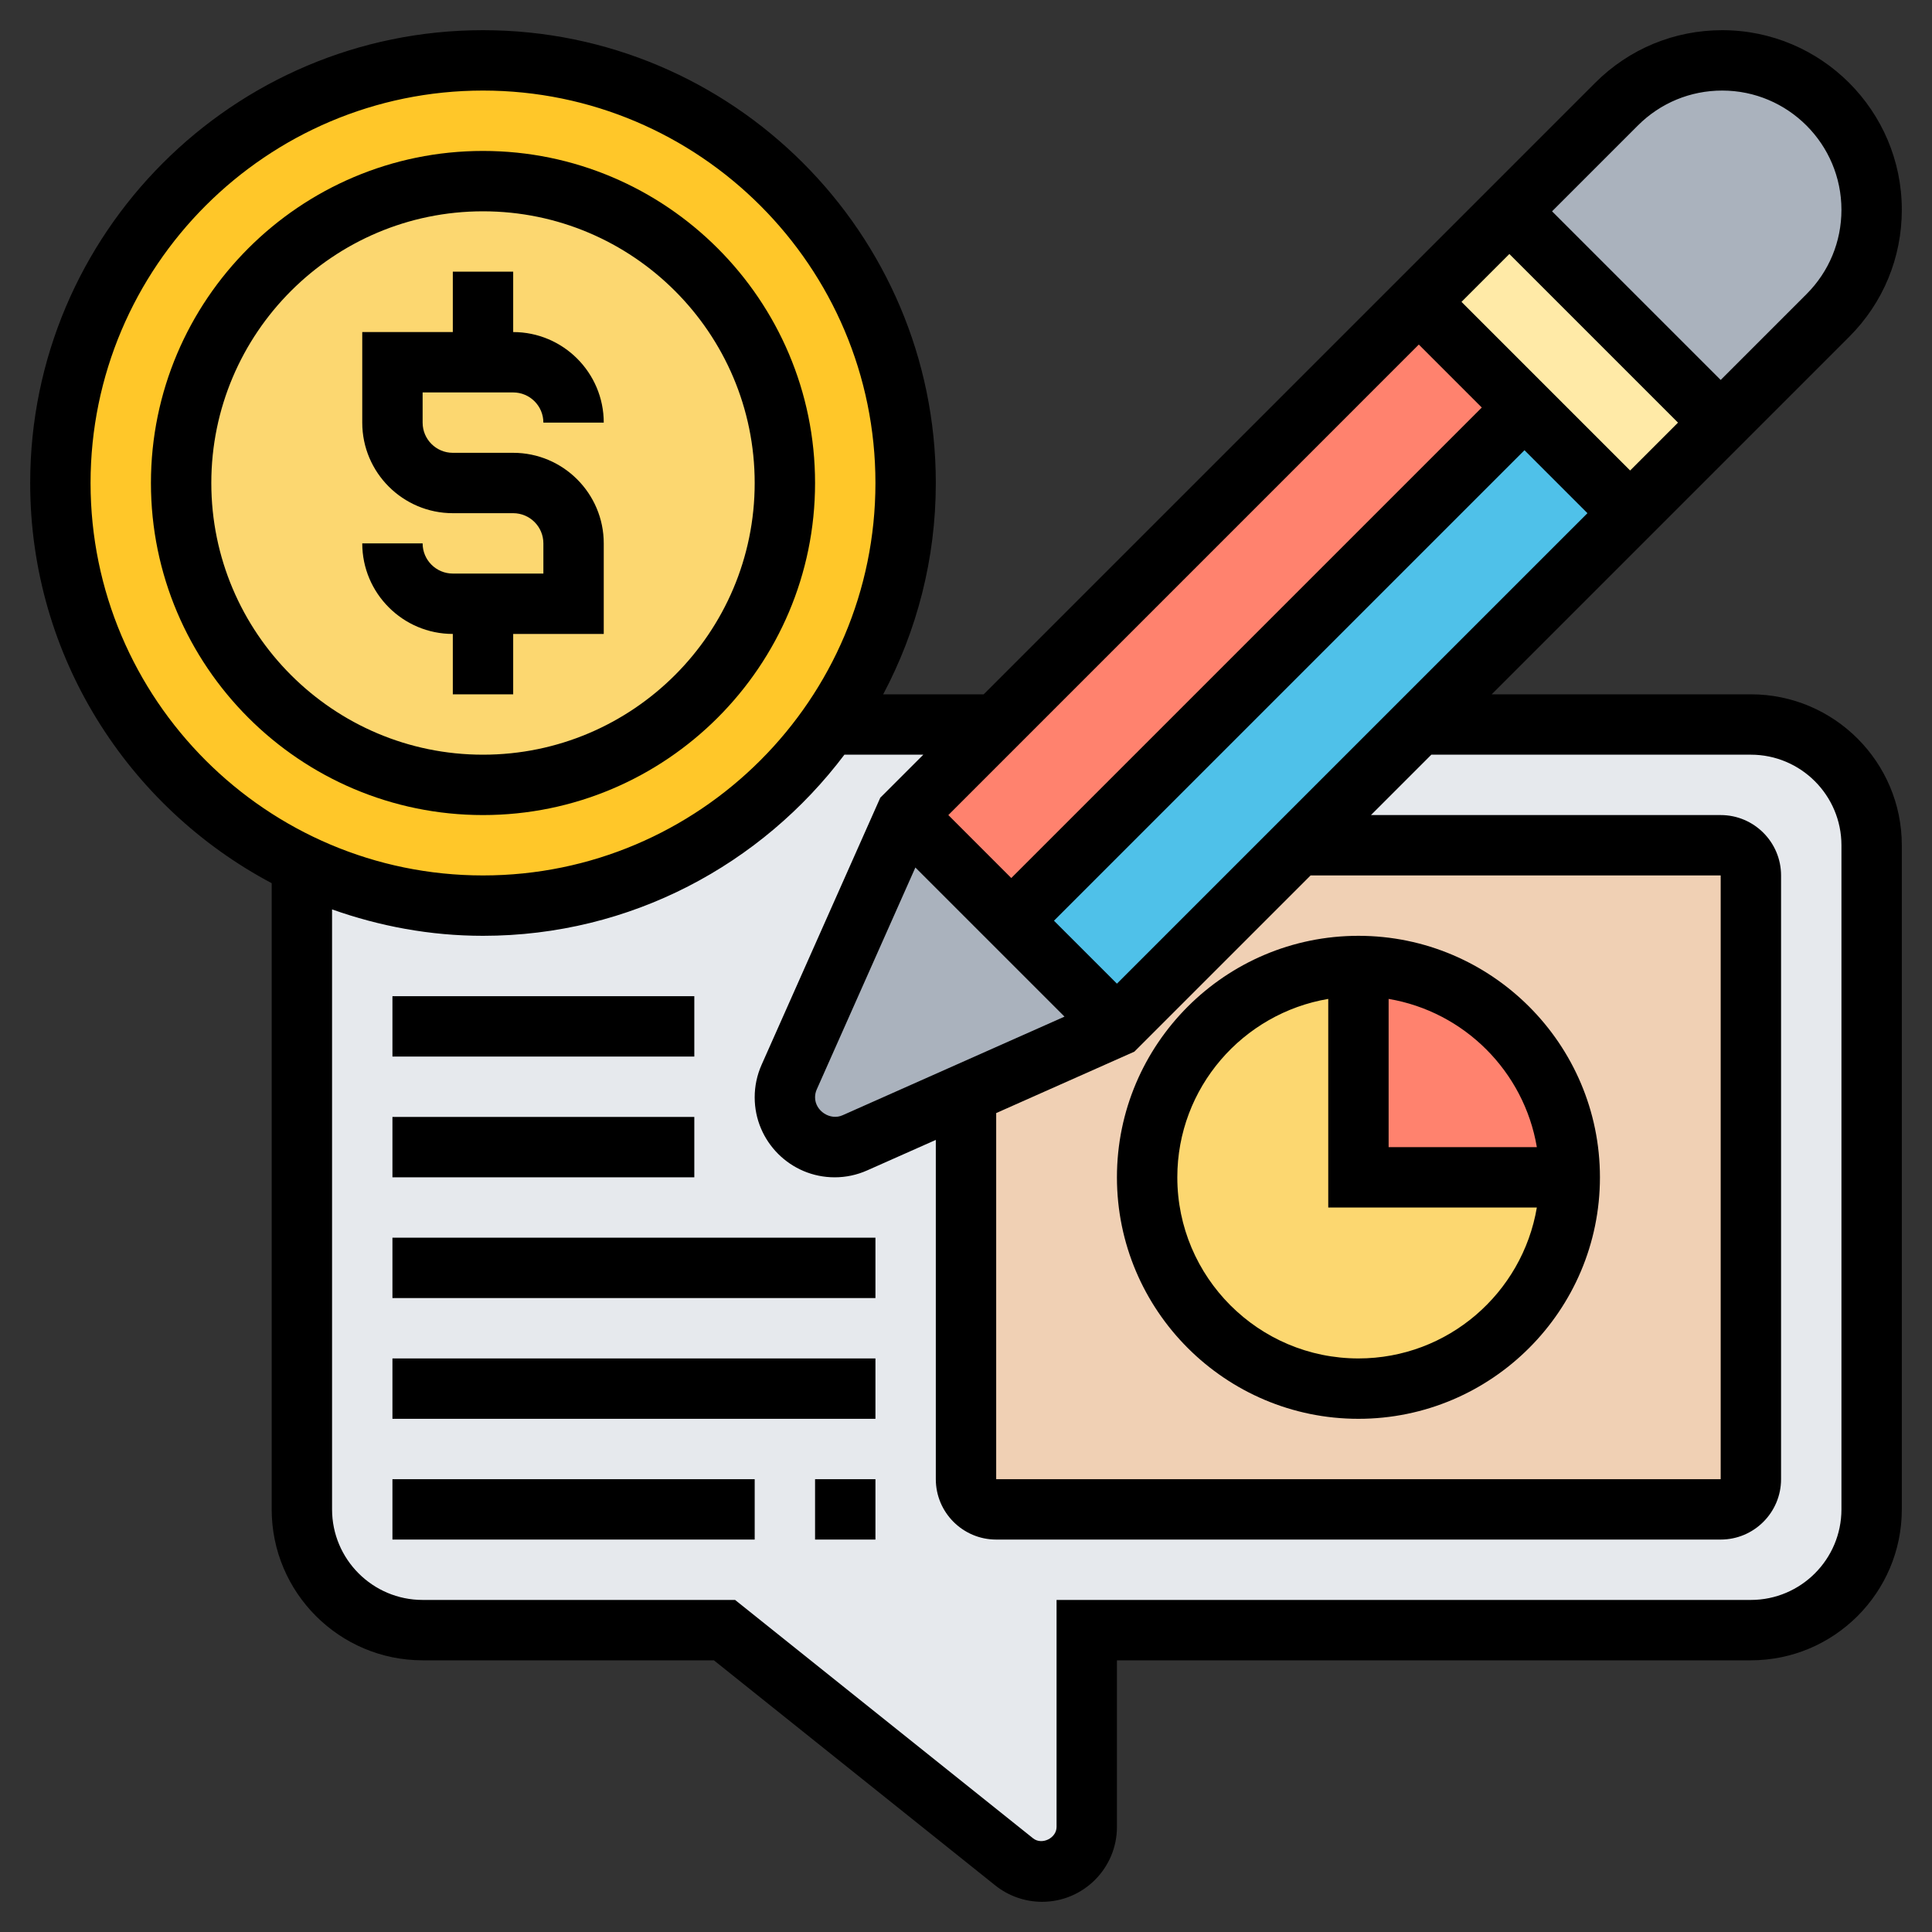 <svg id="Layer_5" enable-background="new 0 0 64 64" height="512" viewBox="0 0 64 64" width="512" xmlns="http://www.w3.org/2000/svg"><rect x="0" y="0" width="64" height="64" fill="#333333" stroke="none"/><g><g><g><path d="m30 16c0 2.97-.93 5.73-2.51 8-2.53 3.63-6.74 6-11.49 6-2.14 0-4.18-.48-6-1.35-4.73-2.25-8-7.07-8-12.65 0-7.73 6.27-14 14-14s14 6.27 14 14z" fill="#ffc729"/></g><g><circle cx="16" cy="16" fill="#fcd770" r="10"/></g><g><path d="m58 24h-30.51c-2.53 3.63-6.74 6-11.49 6-2.14 0-4.18-.48-6-1.35v17.35 4c0 2.21 1.79 4 4 4h10l9.59 7.68c.27.21.59.32.93.32.82 0 1.48-.66 1.48-1.48v-6.52h22c2.21 0 4-1.79 4-4v-22c0-2.21-1.79-4-4-4z" fill="#e6e9ed"/></g><g><path d="m58 29v20c0 .55-.45 1-1 1h-24c-.55 0-1-.45-1-1v-3-9.78l5-2.22 6-6h14c.55 0 1 .45 1 1z" fill="#f0d0b4"/></g><g><path d="m62 6.95c0 1.31-.52 2.57-1.45 3.5l-3.55 3.55-7-7 3.55-3.55c.93-.93 2.19-1.45 3.5-1.45 1.37 0 2.6.56 3.5 1.45.89.9 1.45 2.13 1.45 3.5z" fill="#aab2bd"/></g><g><path d="m37 34-5 2.22-3.68 1.64c-.21.09-.44.14-.67.14-.91 0-1.65-.74-1.65-1.65 0-.23.05-.46.14-.67l3.86-8.68 3.5 3.5z" fill="#aab2bd"/></g><g><path d="m57 14-3 3-3.5-3.5-3.5-3.5 3-3z" fill="#ffeaa7"/></g><g><path d="m54 17-7 7-4 4-6 6-3.5-3.5 17-17z" fill="#4fc1e9"/></g><g><path d="m50.5 13.5-17 17-3.5-3.5 3-3 14-14z" fill="#ff826e"/></g><g><path d="m52 39h-7v-7c3.87 0 7 3.13 7 7z" fill="#ff826e"/></g><g><path d="m45 39h7c0 3.87-3.13 7-7 7s-7-3.13-7-7 3.13-7 7-7z" fill="#fcd770"/></g></g><g><path d="m17 23v-2h3v-3c0-1.654-1.346-3-3-3h-2c-.552 0-1-.448-1-1v-1h3c.552 0 1 .448 1 1h2c0-1.654-1.346-3-3-3v-2h-2v2h-3v3c0 1.654 1.346 3 3 3h2c.552 0 1 .448 1 1v1h-3c-.552 0-1-.448-1-1h-2c0 1.654 1.346 3 3 3v2z"/><path d="m27 16c0-6.065-4.935-11-11-11s-11 4.935-11 11 4.935 11 11 11 11-4.935 11-11zm-20 0c0-4.963 4.037-9 9-9s9 4.037 9 9-4.037 9-9 9-9-4.037-9-9z"/><path d="m58 23h-8.585l11.842-11.843c1.124-1.124 1.743-2.618 1.743-4.207 0-3.281-2.669-5.95-5.95-5.95-1.589 0-3.083.619-4.207 1.743l-20.257 20.257h-3.329c1.109-2.092 1.743-4.472 1.743-7 0-8.271-6.729-15-15-15s-15 6.729-15 15c0 5.744 3.248 10.737 8 13.257v20.743c0 2.757 2.243 5 5 5h9.649l9.321 7.457c.438.351.989.543 1.55.543 1.368 0 2.48-1.112 2.48-2.48v-5.52h21c2.757 0 5-2.243 5-5v-22c0-2.757-2.243-5-5-5zm-9.586-13 1.586-1.586 5.586 5.586-1.586 1.586zm.672 3.5-15.586 15.586-2.085-2.086 15.585-15.586zm-18.763 15.237 4.94 4.94-7.349 3.266c-.411.187-.914-.142-.914-.592 0-.092.019-.181.057-.265zm2.677 8.135 4.576-2.034 5.839-5.838h13.585v20h-24zm4-4.287-2.086-2.085 15.586-15.586 2.086 2.086zm17.257-28.428c.746-.746 1.738-1.157 2.793-1.157 2.178 0 3.95 1.772 3.95 3.95 0 1.055-.411 2.047-1.157 2.793l-2.843 2.843-5.586-5.586zm-51.257 11.843c0-7.168 5.832-13 13-13s13 5.832 13 13-5.832 13-13 13-13-5.832-13-13zm58 34c0 1.654-1.346 3-3 3h-23v7.52c0 .373-.491.61-.78.375l-9.869-7.895h-10.351c-1.654 0-3-1.346-3-3v-19.875c1.567.556 3.245.875 5 .875 4.893 0 9.232-2.365 11.972-6h2.614l-1.293 1.293-.132.131-3.933 8.85c-.151.341-.228.704-.228 1.077 0 1.461 1.188 2.649 2.649 2.649.373 0 .735-.077 1.077-.229l2.274-1.01v11.239c0 1.103.897 2 2 2h24c1.103 0 2-.897 2-2v-20c0-1.103-.897-2-2-2h-11.585l2-2h10.585c1.654 0 3 1.346 3 3z"/><path d="m27 49h2v2h-2z"/><path d="m13 49h12v2h-12z"/><path d="m13 45h16v2h-16z"/><path d="m13 41h16v2h-16z"/><path d="m13 37h10v2h-10z"/><path d="m13 33h10v2h-10z"/><path d="m45 31c-4.411 0-8 3.589-8 8s3.589 8 8 8 8-3.589 8-8-3.589-8-8-8zm5.91 7h-4.91v-4.91c2.507.424 4.486 2.403 4.91 4.91zm-5.91 7c-3.309 0-6-2.691-6-6 0-2.967 2.167-5.431 5-5.91v6.91h6.91c-.479 2.833-2.943 5-5.91 5z"/></g></g></svg>